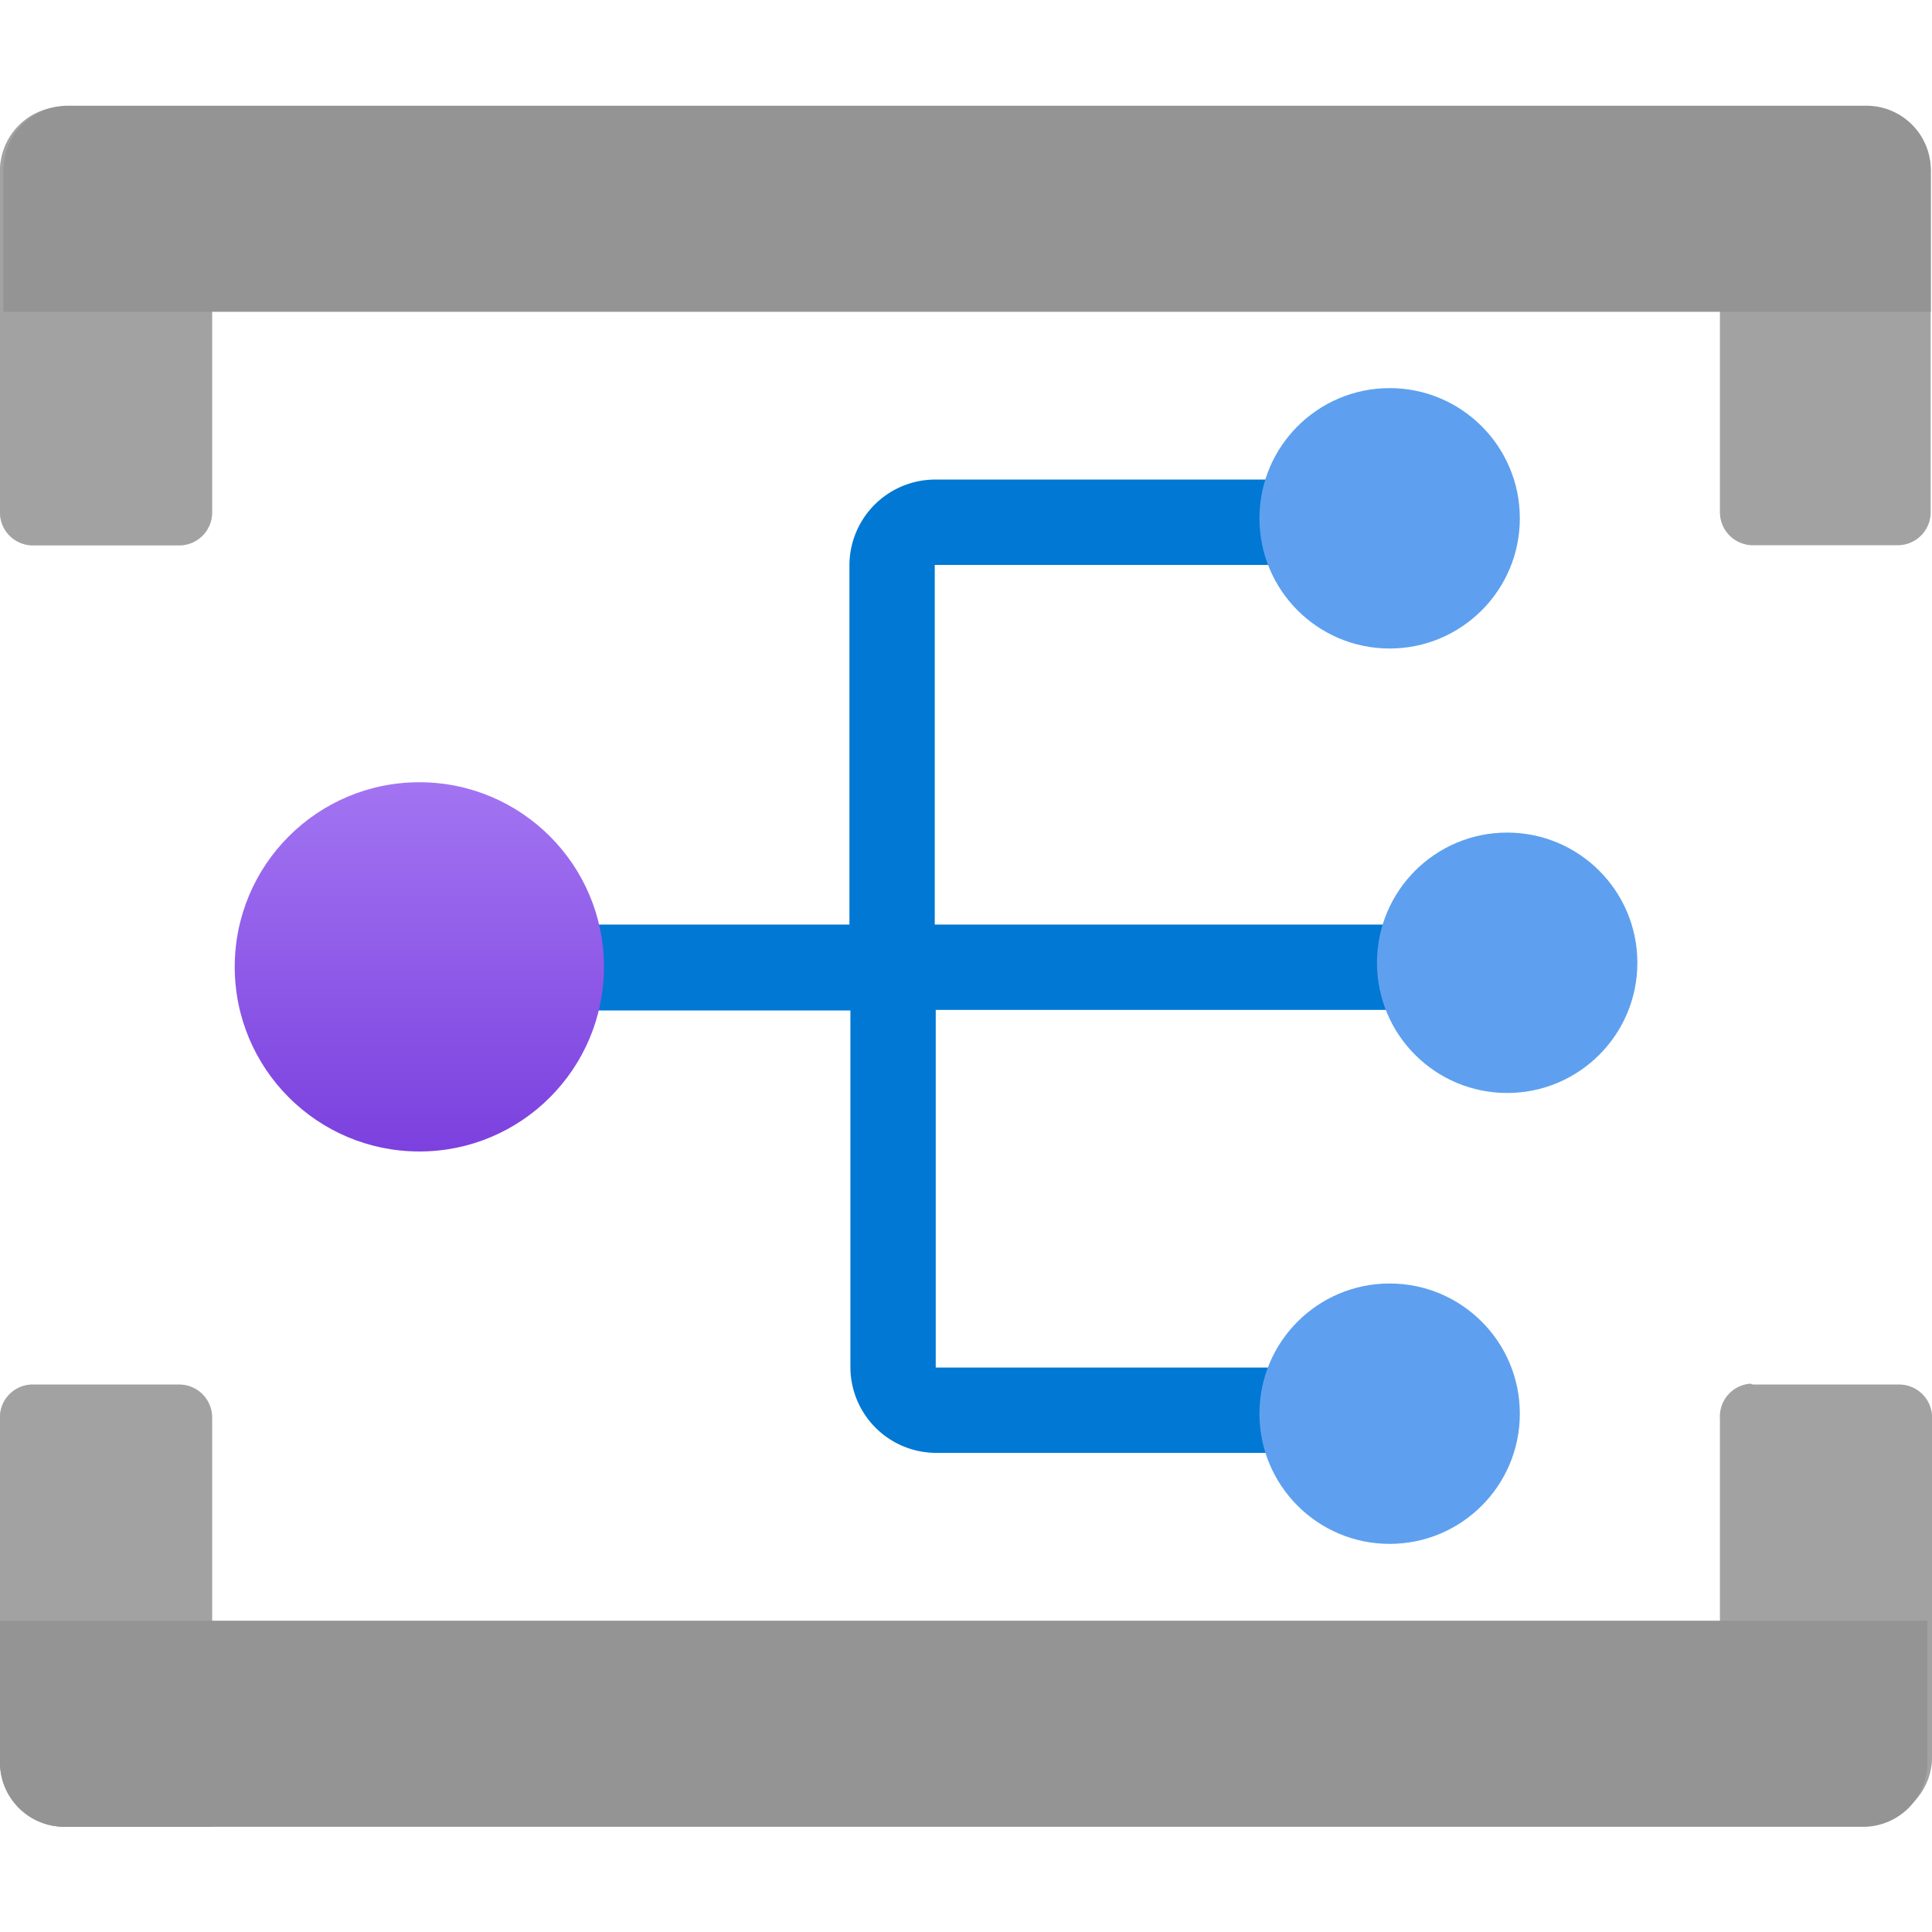 <svg viewBox="0 0 18 18" class="" role="presentation" focusable="false" xmlns="http://www.w3.org/2000/svg" xmlns:xlink="http://www.w3.org/1999/xlink" id="FxSymbol0-17a" data-type="1"><g><path d="M.613.993h1.363v3.782a.306.306 0 0 1-.306.306H.307A.306.306 0 0 1 0 4.775V1.606A.6.6 0 0 1 .592.993Z" fill="#a3a3a3"></path><path d="M.613.993h1.363v3.782a.306.306 0 0 1-.306.306H.307A.306.306 0 0 1 0 4.775V1.606A.6.6 0 0 1 .592.993Z" fill="#a3a3a3" opacity=".5"></path><path d="M16.025.993h1.362a.6.6 0 0 1 .6.6v3.18a.306.306 0 0 1-.306.306h-1.35a.306.306 0 0 1-.306-.306V.993Z" fill="#a3a3a3"></path><path d="M16.025.993h1.362a.6.6 0 0 1 .6.6v3.18a.306.306 0 0 1-.306.306h-1.35a.306.306 0 0 1-.306-.306V.993Z" fill="#a3a3a3" opacity=".5"></path><path d="M17.989 1.585v1.32H.032v-1.32a.6.6 0 0 1 .6-.6h16.755a.6.6 0 0 1 .602.6Z" fill="#949494"></path><path d="M.307 12.9H1.67a.306.306 0 0 1 .306.306v3.813H.613A.6.6 0 0 1 0 16.426v-3.201a.306.306 0 0 1 .285-.325Z" fill="#a3a3a3"></path><path d="M.307 12.9H1.67a.306.306 0 0 1 .306.306v3.813H.613A.6.6 0 0 1 0 16.426v-3.201a.306.306 0 0 1 .285-.325Z" fill="#a3a3a3" opacity=".5"></path><path d="M16.331 12.9h1.363a.306.306 0 0 1 .306.3v3.169a.6.6 0 0 1-.6.6h-1.375v-3.75a.306.306 0 0 1 .284-.327Z" fill="#a3a3a3"></path><path d="M16.331 12.9h1.363a.306.306 0 0 1 .306.3v3.169a.6.6 0 0 1-.6.6h-1.375v-3.75a.306.306 0 0 1 .284-.327Z" fill="#a3a3a3" opacity=".5"></path><path d="M0 16.415V15.1h17.958v1.32a.6.6 0 0 1-.6.6H.6a.6.6 0 0 1-.6-.605Z" fill="#949494"></path><path d="M13.672 9.409v-.795H8.709V5.263h4.14v-.795h-4.14a.8.8 0 0 0-.795.8v3.346H4.383v.8h3.54v3.328a.8.8 0 0 0 .8.794h4.131v-.795H8.718V9.409Z" fill="#0078d4"></path><circle cx="14.042" cy="8.97" r="1.213" fill="#5ea0ef"></circle><circle cx="3.907" cy="9.008" r="1.72" fill="url(#49ee2a0f-2a50-4e4d-98b1-69c9afdd773e)"></circle><circle cx="12.947" cy="13.171" r="1.213" fill="#5ea0ef"></circle><circle cx="12.947" cy="4.829" r="1.213" fill="#5ea0ef"></circle> ? </g><defs>
<linearGradient id="49ee2a0f-2a50-4e4d-98b1-69c9afdd773e" x1="3.907" y1="835.989" x2="3.907" y2="840.232" gradientTransform="matrix(1 0 0 -1 0 847.139)" gradientUnits="userSpaceOnUse"><stop offset="0" stop-color="#773adc"></stop><stop offset="1" stop-color="#a67af4"></stop></linearGradient>
</defs>
</svg>